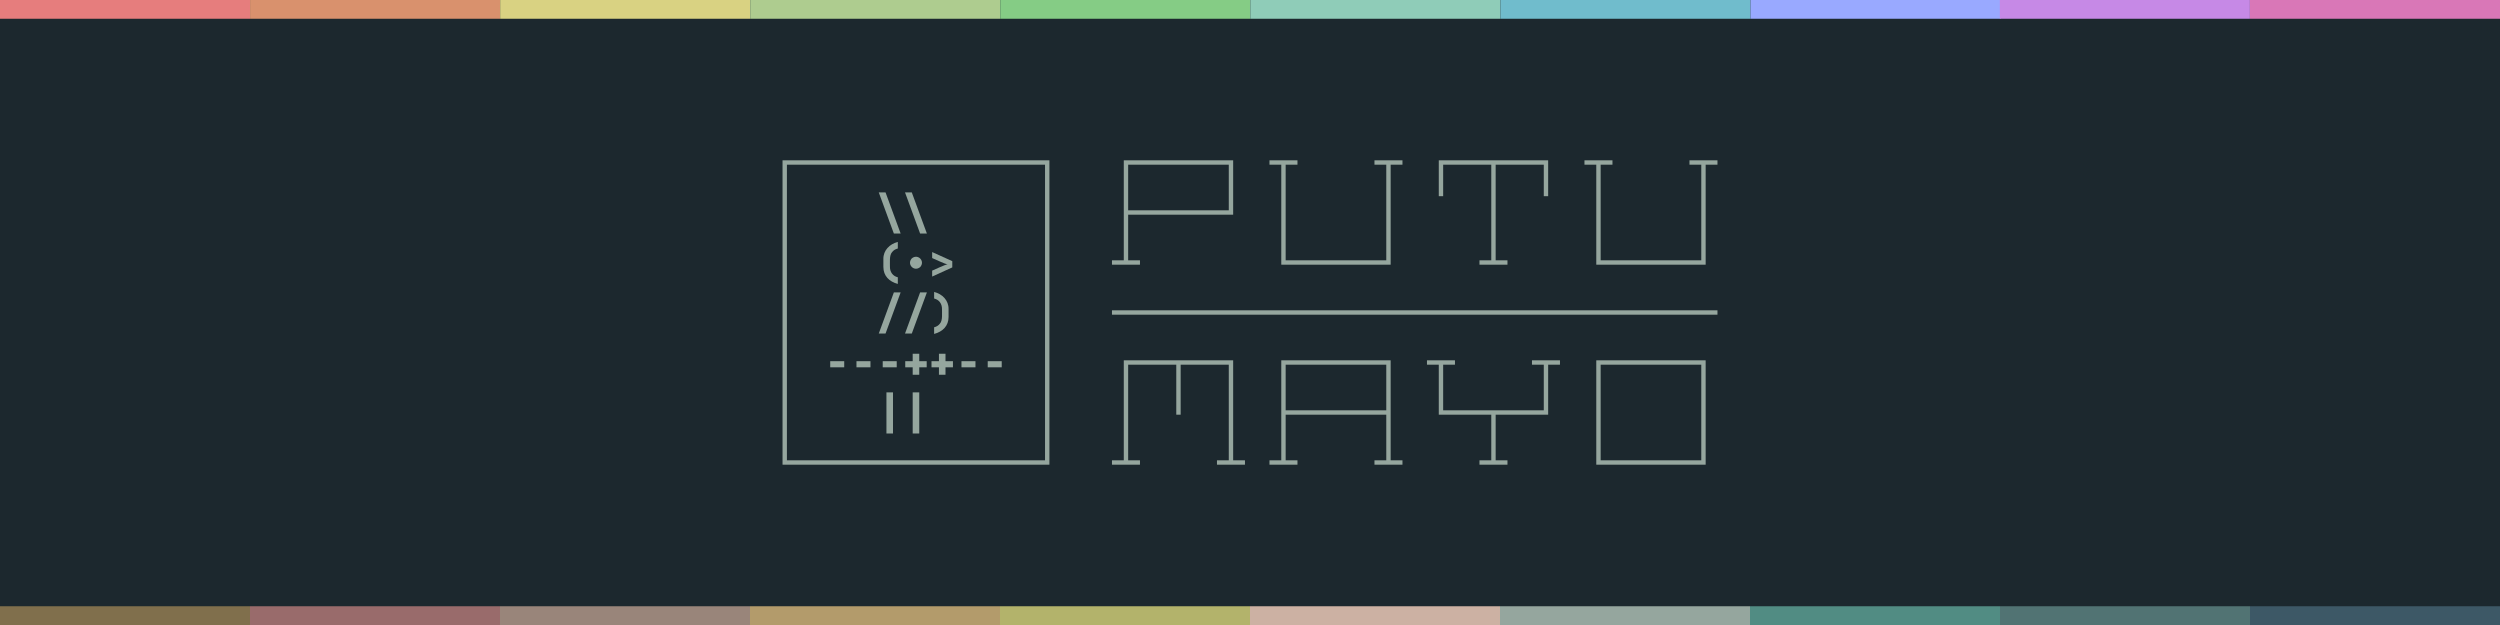 <?xml version="1.0" encoding="UTF-8"?><svg id="Layer_1" xmlns="http://www.w3.org/2000/svg" viewBox="0 0 800 200"><defs><style>.cls-1{fill:#e67d7d;}.cls-2{fill:#996b6b;}.cls-3{fill:#99a9ff;}.cls-4{fill:#806f4c;}.cls-5{fill:#b3b36b;}.cls-6{fill:#8fccb8;}.cls-7{fill:#aecc8f;}.cls-8{fill:#b39b6b;}.cls-9{fill:#d977b7;}.cls-10{fill:#ccb1a3;}.cls-11{fill:#d9d282;}.cls-12{fill:#d9916d;}.cls-13{fill:#c689e6;}.cls-14{fill:#1c282e;}.cls-15{fill:#3d5866;}.cls-16{fill:#70bccc;}.cls-17{fill:#95a69e;}.cls-18{fill:#99857a;}.cls-19{fill:#85cc85;}.cls-20{fill:#518c83;}.cls-21{fill:#517373;}</style></defs><rect class="cls-14" x="0" width="800" height="200"/><path class="cls-17" d="m250.41,51.3v97.4h85.4V51.3h-85.4Zm84,96h-82.6V52.7h82.6v94.6Z"/><path class="cls-17" d="m410.01,84.7h35v-32h3.78v-1.4h-8.96v1.4h3.78v30.6h-32.2v-30.6h3.78v-1.4h-8.96v1.4h3.78v32Z"/><polygon class="cls-17" points="461.81 52.7 477.21 52.7 477.21 83.3 473.43 83.3 473.43 84.7 482.39 84.7 482.39 83.3 478.61 83.3 478.61 52.7 494.01 52.7 494.01 62.78 495.41 62.78 495.41 51.3 460.41 51.3 460.41 62.78 461.81 62.78 461.81 52.7"/><polygon class="cls-17" points="540.63 51.3 540.63 52.7 544.41 52.7 544.41 83.3 512.21 83.3 512.21 52.7 515.99 52.7 515.99 51.3 507.03 51.3 507.03 52.7 510.81 52.7 510.81 84.7 545.81 84.7 545.81 52.7 549.59 52.7 549.59 51.3 540.63 51.3"/><polygon class="cls-17" points="288.2 74.72 283.37 61.56 281.2 61.56 286.03 74.72 288.2 74.72"/><polygon class="cls-17" points="296.6 74.72 291.77 61.56 289.6 61.56 294.43 74.72 296.6 74.72"/><path class="cls-17" d="m285.45,80.7c.44-.59,1.06-.99,1.85-1.18v-2.1c-2.61.65-4.67,2.7-4.62,5.46,0,0,0,2.53,0,2.53,0,2.87,1.84,4.7,4.62,5.45v-2.13c-1.59-.36-2.53-1.69-2.52-3.32.05-1.32-.27-3.67.67-4.71Z"/><path class="cls-17" d="m291.75,82.71c-1.67,1.92.81,4.4,2.73,2.73,1.67-1.92-.81-4.4-2.73-2.73Z"/><path class="cls-17" d="m304.73,83.57l-6.44-2.91v1.92c.79.3,4.15,1.96,4.94,2-.77.06-4.17,1.72-4.94,2.02v1.9l6.44-2.93v-2Z"/><path class="cls-17" d="m364.79,83.3h-3.78v-14.6h33.6v-17.4h-35v32h-3.78v1.4h8.96v-1.4Zm-3.78-30.6h32.2v14.6h-32.2v-14.6Z"/><polygon class="cls-17" points="281.21 106.72 283.38 106.72 288.21 93.56 286.04 93.56 281.21 106.72"/><polygon class="cls-17" points="289.61 106.72 291.78 106.72 296.61 93.56 294.44 93.56 289.61 106.72"/><path class="cls-17" d="m300.77,103.56c-.45.59-1.06.98-1.85,1.17v2.13c2.78-.74,4.62-2.58,4.62-5.45,0,0,0-2.53,0-2.53.04-2.76-2-4.81-4.62-5.46v2.1c1.61.39,2.53,1.7,2.52,3.36-.05,1.32.28,3.64-.67,4.68Z"/><rect class="cls-17" x="355.83" y="99.3" width="193.76" height="1.4"/><rect class="cls-17" x="265.67" y="115.58" width="4.48" height="1.96"/><rect class="cls-17" x="274.07" y="115.58" width="4.48" height="1.96"/><rect class="cls-17" x="282.47" y="115.58" width="4.48" height="1.96"/><polygon class="cls-17" points="294.16 113.2 292.06 113.2 292.06 115.58 289.68 115.58 289.68 117.54 292.06 117.54 292.06 119.92 294.16 119.92 294.16 117.54 296.54 117.54 296.54 115.58 294.16 115.58 294.16 113.2"/><polygon class="cls-17" points="302.56 113.2 300.46 113.2 300.46 115.58 298.08 115.58 298.08 117.54 300.46 117.54 300.46 119.92 302.56 119.92 302.56 117.54 304.94 117.54 304.94 115.58 302.56 115.58 302.56 113.2"/><rect class="cls-17" x="307.67" y="115.58" width="4.48" height="1.96"/><rect class="cls-17" x="316.07" y="115.58" width="4.48" height="1.96"/><polygon class="cls-17" points="490.23 116.7 494.01 116.7 494.01 131.3 461.81 131.3 461.81 116.7 465.59 116.7 465.59 115.3 456.63 115.3 456.63 116.7 460.41 116.7 460.41 132.7 477.21 132.7 477.21 147.3 473.43 147.3 473.43 148.7 482.39 148.7 482.39 147.3 478.61 147.3 478.61 132.7 495.41 132.7 495.41 116.7 499.19 116.7 499.19 115.3 490.23 115.3 490.23 116.7"/><path class="cls-17" d="m510.81,115.3v33.4h35v-33.4h-35Zm33.6,6.2v25.8h-32.2v-30.6h32.2v4.8Z"/><rect class="cls-17" x="283.66" y="125.56" width="2.1" height="13.16"/><rect class="cls-17" x="292.06" y="125.56" width="2.1" height="13.16"/><polygon class="cls-17" points="394.61 115.3 359.61 115.3 359.61 147.3 355.83 147.3 355.83 148.7 364.79 148.7 364.79 147.3 361.01 147.3 361.01 116.7 376.41 116.7 376.41 132.7 377.81 132.7 377.81 116.7 393.21 116.7 393.21 147.3 389.43 147.3 389.43 148.7 398.39 148.7 398.39 147.3 394.61 147.3 394.61 115.3"/><path class="cls-17" d="m445.01,115.3h-35v32h-3.78v1.4h8.96v-1.4h-3.78v-14.6h32.2v14.6h-3.78v1.4h8.96v-1.4h-3.78v-32Zm-1.4,16h-32.2v-14.6h32.2v14.6Z"/><rect class="cls-1" x="0" width="80.02" height="6"/><rect class="cls-12" x="80.02" width="80.02" height="6"/><rect class="cls-11" x="160.05" width="80.02" height="6"/><rect class="cls-7" x="240.07" width="80.02" height="6"/><rect class="cls-19" x="320.09" width="80.02" height="6"/><rect class="cls-6" x="400.11" width="80.02" height="6"/><rect class="cls-16" x="480.14" width="80.02" height="6"/><rect class="cls-3" x="560.16" width="80.02" height="6"/><rect class="cls-13" x="639.95" width="80.02" height="6"/><rect class="cls-9" x="719.98" width="80.02" height="6"/><rect class="cls-10" x="400" y="194" width="80" height="6"/><rect class="cls-17" x="480" y="194" width="80" height="6"/><rect class="cls-8" x="240" y="194" width="80" height="6"/><rect class="cls-5" x="320" y="194" width="80" height="6"/><rect class="cls-18" x="160" y="194" width="80" height="6"/><rect class="cls-2" x="80" y="194" width="80" height="6"/><rect class="cls-4" y="194" width="80" height="6"/><rect class="cls-20" x="560" y="194" width="80" height="6"/><rect class="cls-21" x="640" y="194" width="80" height="6"/><rect class="cls-15" x="720" y="194" width="80" height="6"/></svg>